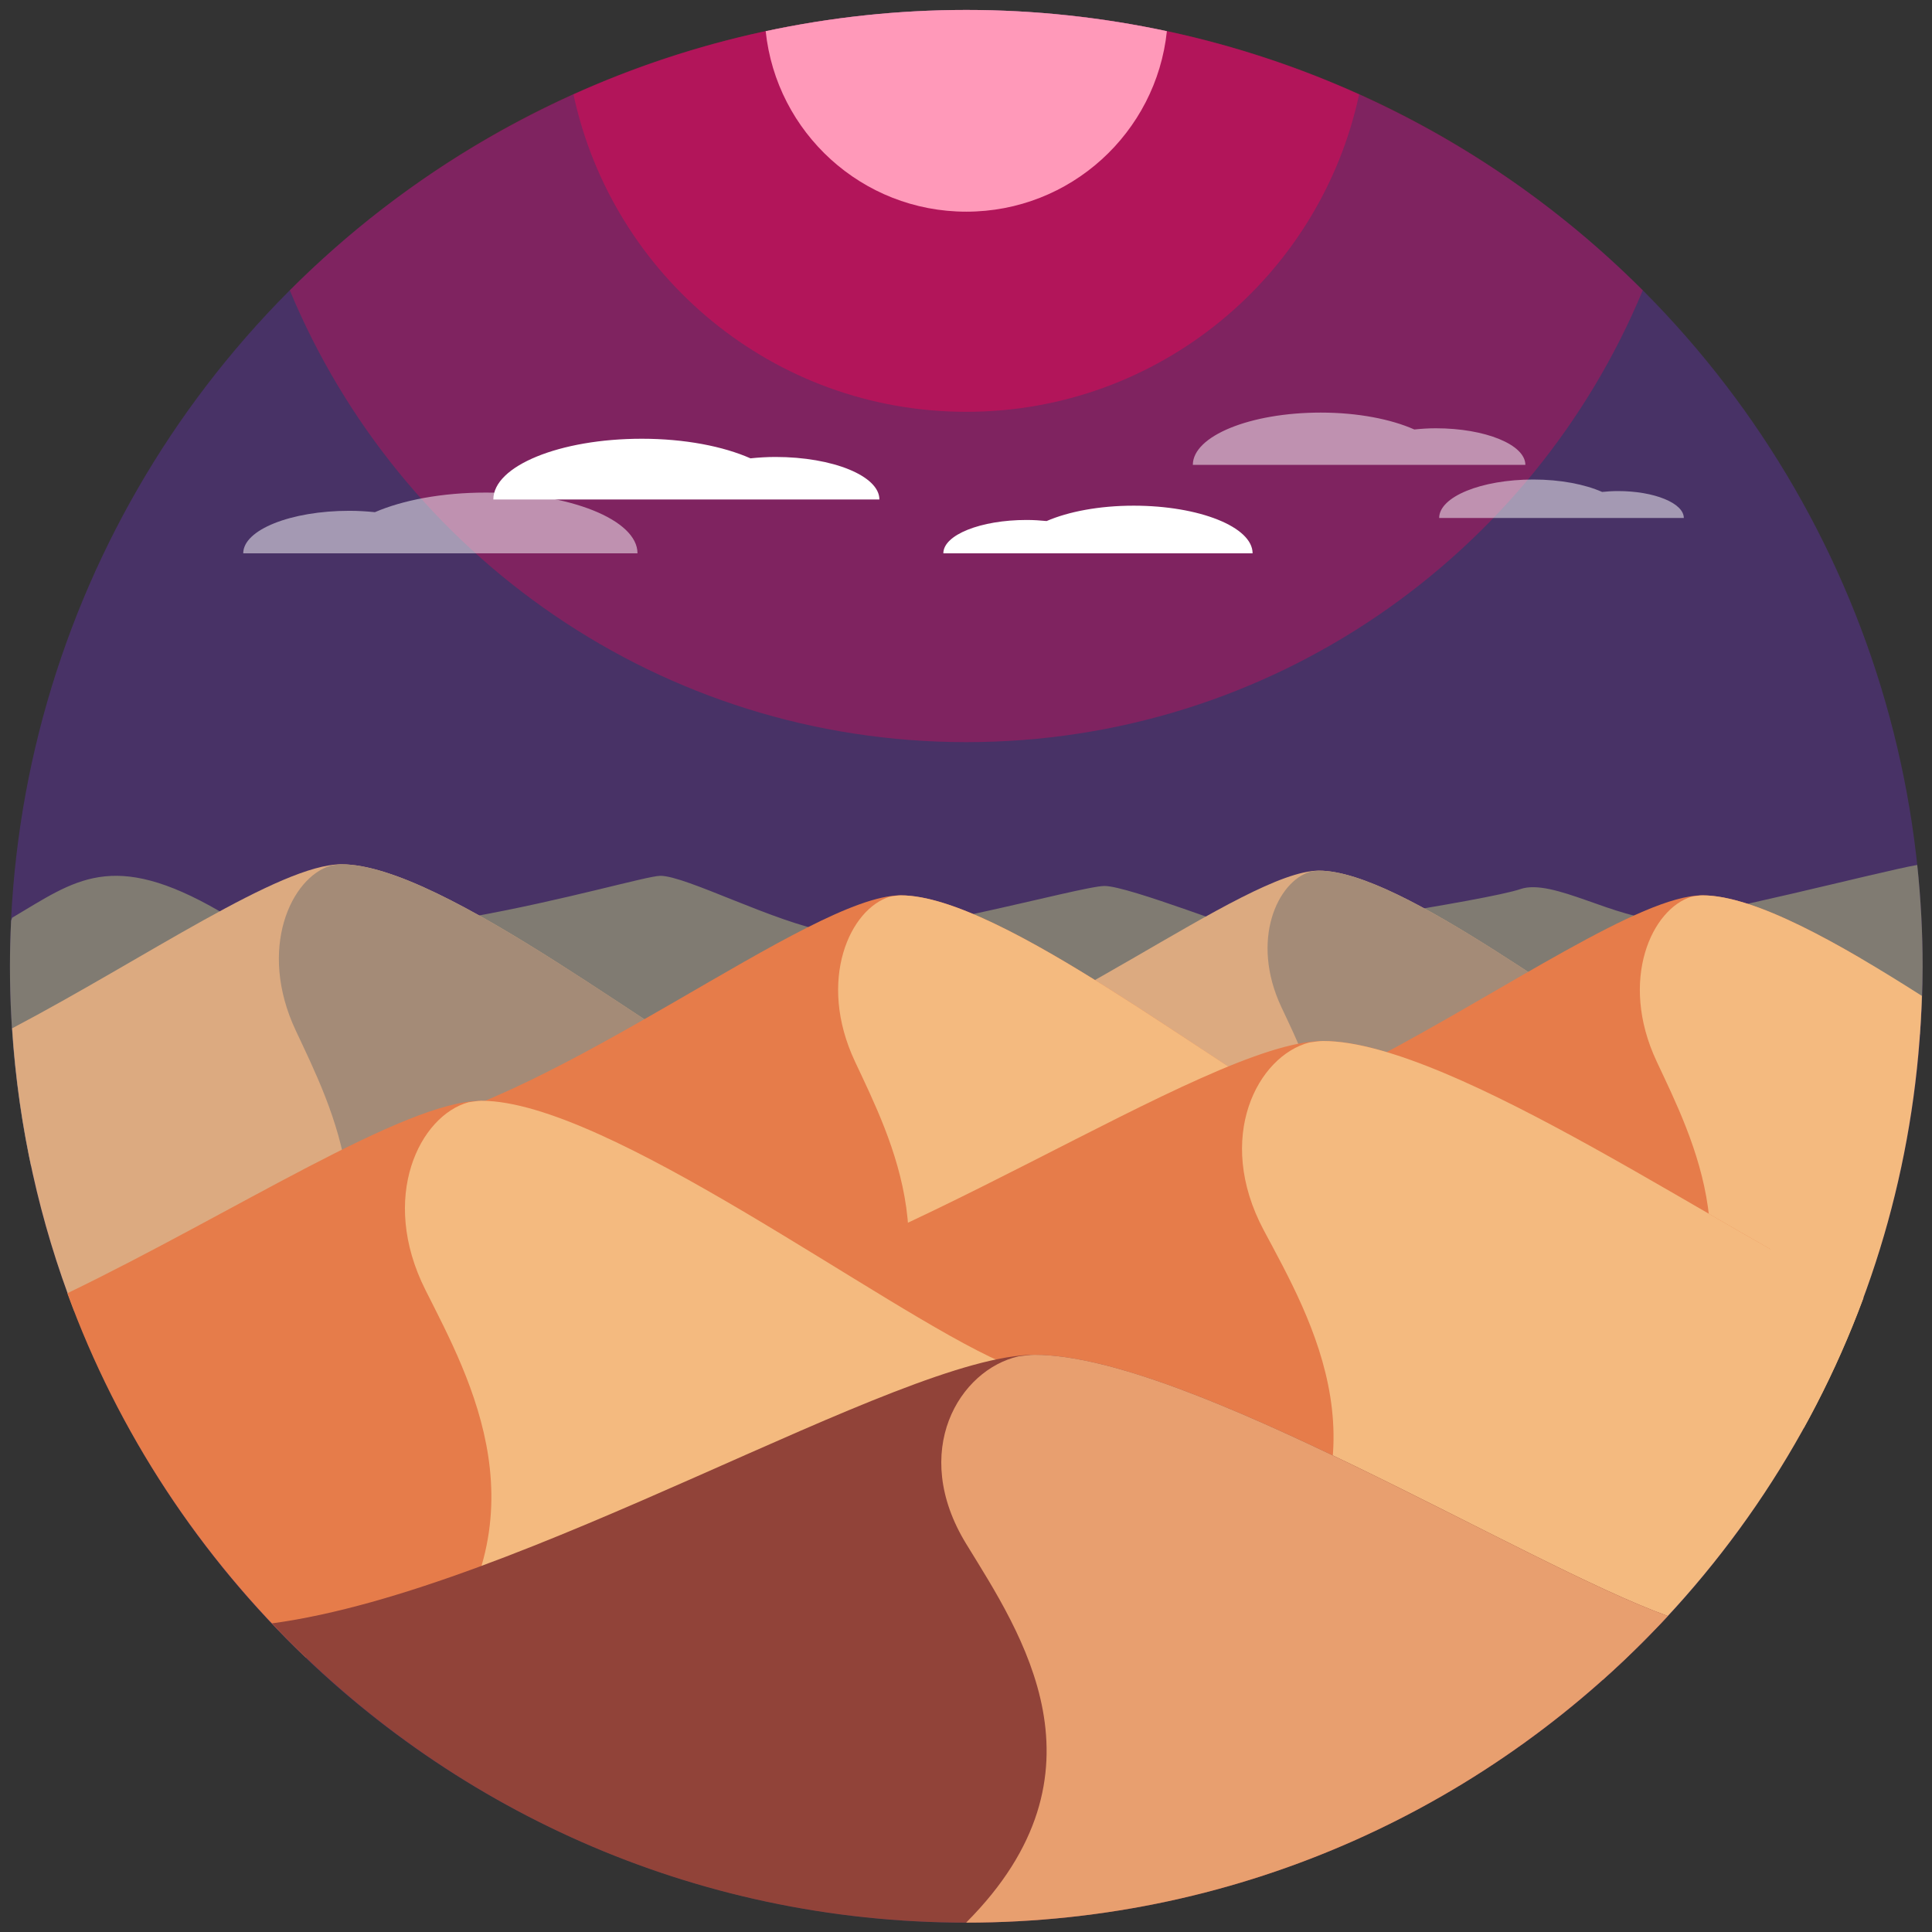 <?xml version="1.0"?>
<svg xmlns="http://www.w3.org/2000/svg" xmlns:xlink="http://www.w3.org/1999/xlink" version="1.1" id="Capa_1" x="0px" y="0px" viewBox="0 0 512 512" style="enable-background:new 0 0 512 512;" xml:space="preserve" width="512px" height="512px" class=""><rect x="0" y="0" width="512" height="512" fill="#333333" stroke="none"/><g transform="matrix(0.99 0 0 0.99 2.636 2.636)"><g>
	<g>
		<circle style="fill:#483266" cx="256" cy="256" r="256" data-original="#8DD9FF" class="" data-old_color="#493367"/>
	</g>
	<g>
		<path style="fill:#807B72" d="M511.282,274.235C511.707,268.205,512,262.138,512,256c0-9.165-0.503-18.21-1.442-27.125    c-9.648,1.634-57.322,14.148-68.419,14.474c-11.862,0.349-29.138-11.015-37.805-8.015c-8.667,3-67.399,11.872-70.333,11.836    c-2.935-0.036-34.5-12.669-41-12.669c-6.5,0-58.5,15-73.5,12.357s-38.5-15.076-45.389-15.076S85,258,56.155,241.285    C27.31,224.57,17.5,233,0.594,243l-0.285,0.789C0.118,247.837,0,251.904,0,256c0,18.352,1.97,36.237,5.64,53.495l388.414,16.509    L511.282,274.235z" data-original="#E5D7A8" class="" data-old_color="#827D73"/>
	</g>
	<g style="opacity:0.3;">
		<path style="fill:#FF0051" d="M256,0C185.272,0,121.246,28.684,74.914,75.051C104.374,146.051,174.342,196,256,196    s151.626-49.949,181.086-120.949C390.754,28.684,326.728,0,256,0z" data-original="#FFFFF4" class="" data-old_color="#FF0059"/>
	</g>
	<g>
		<path style="fill:#DCAA80" d="M350.398,230.4c-19.847,0-75.419,45.291-112.476,51.815    c25.706,35.526,62.066,57.725,102.412,57.725c40.887,0,77.691-22.784,103.45-59.149C422.479,270.705,372.959,230.4,350.398,230.4z    " data-original="#FFC868" class="" data-old_color="#DDAB81"/>
	</g>
	<g>
		<path style="fill:#A48B77" d="M442.138,279.941c-22.081-11.214-69.718-49.541-91.74-49.541c-0.7,0-1.542,0.179-2.329,0.288    c-8.734,2.565-16.137,18.291-7.735,36.215c8.08,17.237,22.036,44.107,0,73.005l0.02,0.032    c14.596-0.003,38.871,11.396,57.565,13.66C417.52,333.702,432.852,308.494,442.138,279.941z" data-original="#FFDC87" class="" data-old_color="#A58C78"/>
	</g>
	<g>
		<path style="fill:#E67C4A" d="M446.386,370.167c21.723-34.511,34.938-71.563,47.043-110.8c0.594-1.927,1.306-3.718,2.082-5.431    c-16.46-9.638-31.897-16.926-42.465-16.926c-16.32,0-52.481,25.131-88.137,43.907c1.699,26.511,7.434,51.911,16.596,75.618    c18.48,8.913,38.44,13.826,59.29,13.826C442.67,370.361,444.524,370.245,446.386,370.167z" data-original="#F9BE58" class="" data-old_color="#E67D4B"/>
	</g>
	<g>
		<path style="fill:#F4BA7F" d="M453.045,237.01c-0.852,0-1.877,0.217-2.835,0.35c-10.632,3.122-19.644,22.267-9.417,44.087    c9.836,20.984,26.827,53.695,0,88.875l0.025,0.039c10.356-0.002,24.727,4.707,39.41,9.185    c19.029-34.462,30.296-73.779,31.572-115.622C489.625,249.791,467.07,237.01,453.045,237.01z" data-original="#FFD267" class="" data-old_color="#F6BB80"/>
	</g>
	<g>
		<path style="fill:#DCAA80" d="M0.594,272.602c1.699,26.511,7.434,51.911,16.596,75.618c18.48,8.913,38.44,13.826,59.29,13.826    c49.775,0,94.58-27.737,125.938-72.006c-25.937-12.279-86.222-61.345-113.687-61.345C72.411,228.695,36.249,253.826,0.594,272.602    z" data-original="#FFC868" class="" data-old_color="#DDAB81"/>
	</g>
	<g>
		<path style="fill:#A48B77" d="M200.413,289.005c-26.88-13.652-84.873-60.31-111.683-60.31c-0.852,0-1.877,0.218-2.835,0.35    c-10.632,3.122-19.644,22.267-9.417,44.087c9.836,20.984,26.826,53.695,0,88.875c0,0,0.024,0.036,0.025,0.039    c17.769-0.003,47.321,13.873,70.079,16.63C170.444,354.452,189.109,323.764,200.413,289.005z" data-original="#FFDC87" class="" data-old_color="#A58C78"/>
	</g>
	<g>
		<path style="fill:#E67C4A" d="M238.432,237.01c-24.161,0-91.814,55.136-136.926,63.078    c31.294,43.249,75.558,70.273,124.675,70.273c49.775,0,94.58-27.737,125.938-72.007    C326.182,286.076,265.897,237.01,238.432,237.01z" data-original="#F9BE58" class="" data-old_color="#E67D4B"/>
	</g>
	<g>
		<path style="fill:#F4BA7F" d="M350.115,297.319c-26.88-13.652-84.873-60.31-111.683-60.31c-0.852,0-1.877,0.218-2.835,0.35    c-10.632,3.122-19.644,22.267-9.417,44.087c9.836,20.984,26.826,53.695,0,88.875l0.025,0.039    c17.769-0.003,47.321,13.873,70.079,16.63C320.145,362.767,338.811,332.079,350.115,297.319z" data-original="#FFD267" class="" data-old_color="#F6BB80"/>
	</g>
	<g>
		<g>
			<path style="fill:#E67C4A" d="M468.88,347.177c0.035-1.058,0.118-2.113,0.12-3.177c0.007-4.327,0.9-8.391,2.222-12.29     C433.012,310.103,379.306,276,351.497,276c-31.301,0-118.944,62.846-177.386,71.899C214.651,397.197,271.996,428,335.625,428     c51.83,0,99.479-20.456,137.286-54.675C468.708,365.468,467.396,355.993,468.88,347.177z" data-original="#F9BE58" class="" data-old_color="#E67D4B"/>
		</g>
		<g>
			<path style="fill:#F4BA7F" d="M496.181,344.744C461.358,329.183,386.229,276,351.497,276c-1.104,0-2.432,0.248-3.672,0.399     c-13.774,3.559-25.449,25.381-12.199,50.252c12.743,23.918,34.753,61.204,0,101.303l0.032,0.044     c23.02-0.004,61.303,15.813,90.786,18.956C457.356,419.344,481.537,384.364,496.181,344.744z" data-original="#FFD267" class="" data-old_color="#F6BB80"/>
		</g>
	</g>
	<g>
		<g>
			<path style="fill:#E67C4A" d="M126.218,292c-20.428,0-66.262,29.992-110.853,51.524c13.581,37.33,35.64,70.559,63.791,97.477     c10.458,1.956,21.162,3,32.07,3c60.908,0,115.734-31.616,154.106-82.076C233.596,347.928,159.827,292,126.218,292z" data-original="#F9BE58" class="" data-old_color="#E67D4B"/>
		</g>
		<g>
			<path style="fill:#F4BA7F" d="M265.333,361.924C233.596,347.928,159.827,292,126.218,292c-1.043,0-2.297,0.248-3.469,0.399     c-13.01,3.559-24.038,25.381-11.523,50.252c12.036,23.918,32.826,61.204,0,101.303l0.03,0.044     C172.153,443.988,226.968,412.375,265.333,361.924z" data-original="#FFD267" class="" data-old_color="#F6BB80"/>
		</g>
	</g>
	<g>
		<path style="fill:#914339" d="M274.268,360c-36.026,0-136.902,62.846-204.168,71.899C116.761,481.197,182.763,512,256,512    c74.219,0,141.026-31.616,187.784-82.076C405.111,415.928,315.221,360,274.268,360z" data-original="#ECAB4E" class="" data-old_color="#904238"/>
	</g>
	<g>
		<path style="fill:#E89F6F" d="M443.784,429.924C405.111,415.928,315.221,360,274.268,360c-1.271,0-2.799,0.248-4.227,0.399    c-15.854,3.559-29.292,25.381-14.041,50.252c14.667,23.918,40,61.204,0,101.303c0,0,0.035,0.042,0.037,0.044    C330.24,511.988,397.034,480.375,443.784,429.924z" data-original="#FFC353" class="active-path" data-old_color="#E9A06F"/>
	</g>
	<g style="opacity:0.5;">
		<path style="fill:#FFFFFF;" d="M62.449,145.449c0-6.284,12.721-11.378,28.414-11.378c2.368,0,4.633,0.15,6.832,0.369    c7.414-3.206,17.926-5.245,29.699-5.245c22.418,0,40.591,7.277,40.591,16.254H62.449z" data-original="#FFFFFF" class=""/>
	</g>
	<g>
		<path style="fill:#FFFFFF;" d="M249.859,145.449c0-4.929,9.978-8.924,22.287-8.924c1.858,0,3.634,0.118,5.359,0.289    c5.815-2.515,14.061-4.114,23.295-4.114c17.584,0,31.838,5.708,31.838,12.749H249.859z" data-original="#FFFFFF" class=""/>
	</g>
	<g>
		<path style="fill:#FFFFFF;" d="M232.74,131.037c0-6.284-12.457-11.378-27.823-11.378c-2.319,0-4.537,0.15-6.69,0.369    c-7.26-3.206-17.554-5.245-29.082-5.245c-21.951,0-39.747,7.277-39.747,16.254H232.74z" data-original="#FFFFFF" class=""/>
	</g>
	<g style="opacity:0.5;">
		<path style="fill:#FFFFFF;" d="M405.658,121.783c0-5.412-10.73-9.8-23.965-9.8c-1.998,0-3.908,0.129-5.763,0.318    c-6.253-2.762-15.12-4.518-25.05-4.518c-18.908,0-34.236,6.268-34.236,14H405.658z" data-original="#FFFFFF" class=""/>
	</g>
	<g style="opacity:0.5;">
		<path style="fill:#FFFFFF;" d="M448.074,136c0-3.982-7.894-7.211-17.632-7.211c-1.47,0-2.875,0.095-4.24,0.234    c-4.601-2.032-11.124-3.324-18.43-3.324c-13.912,0-25.189,4.612-25.189,10.301H448.074z" data-original="#FFFFFF" class=""/>
	</g>
	<g>
		<path style="fill:#FFFFFF;" d="M256,0c-18.423,0-36.376,1.989-53.696,5.687C205.146,32.836,228.098,54,256,54    s50.854-21.164,53.696-48.313C292.376,1.989,274.423,0,256,0z" data-original="#FFFFFF" class=""/>
	</g>
	<g style="opacity:0.4;">
		<path style="fill:#FF0051" d="M256,0c-37.491,0-73.063,8.126-105.151,22.606c10.391,48.55,53.5,84.969,105.151,84.969    s94.76-36.419,105.151-84.969C329.063,8.126,293.491,0,256,0z" data-original="#FFFFF4" class="" data-old_color="#FF0059"/>
	</g>
</g></g> </svg>
